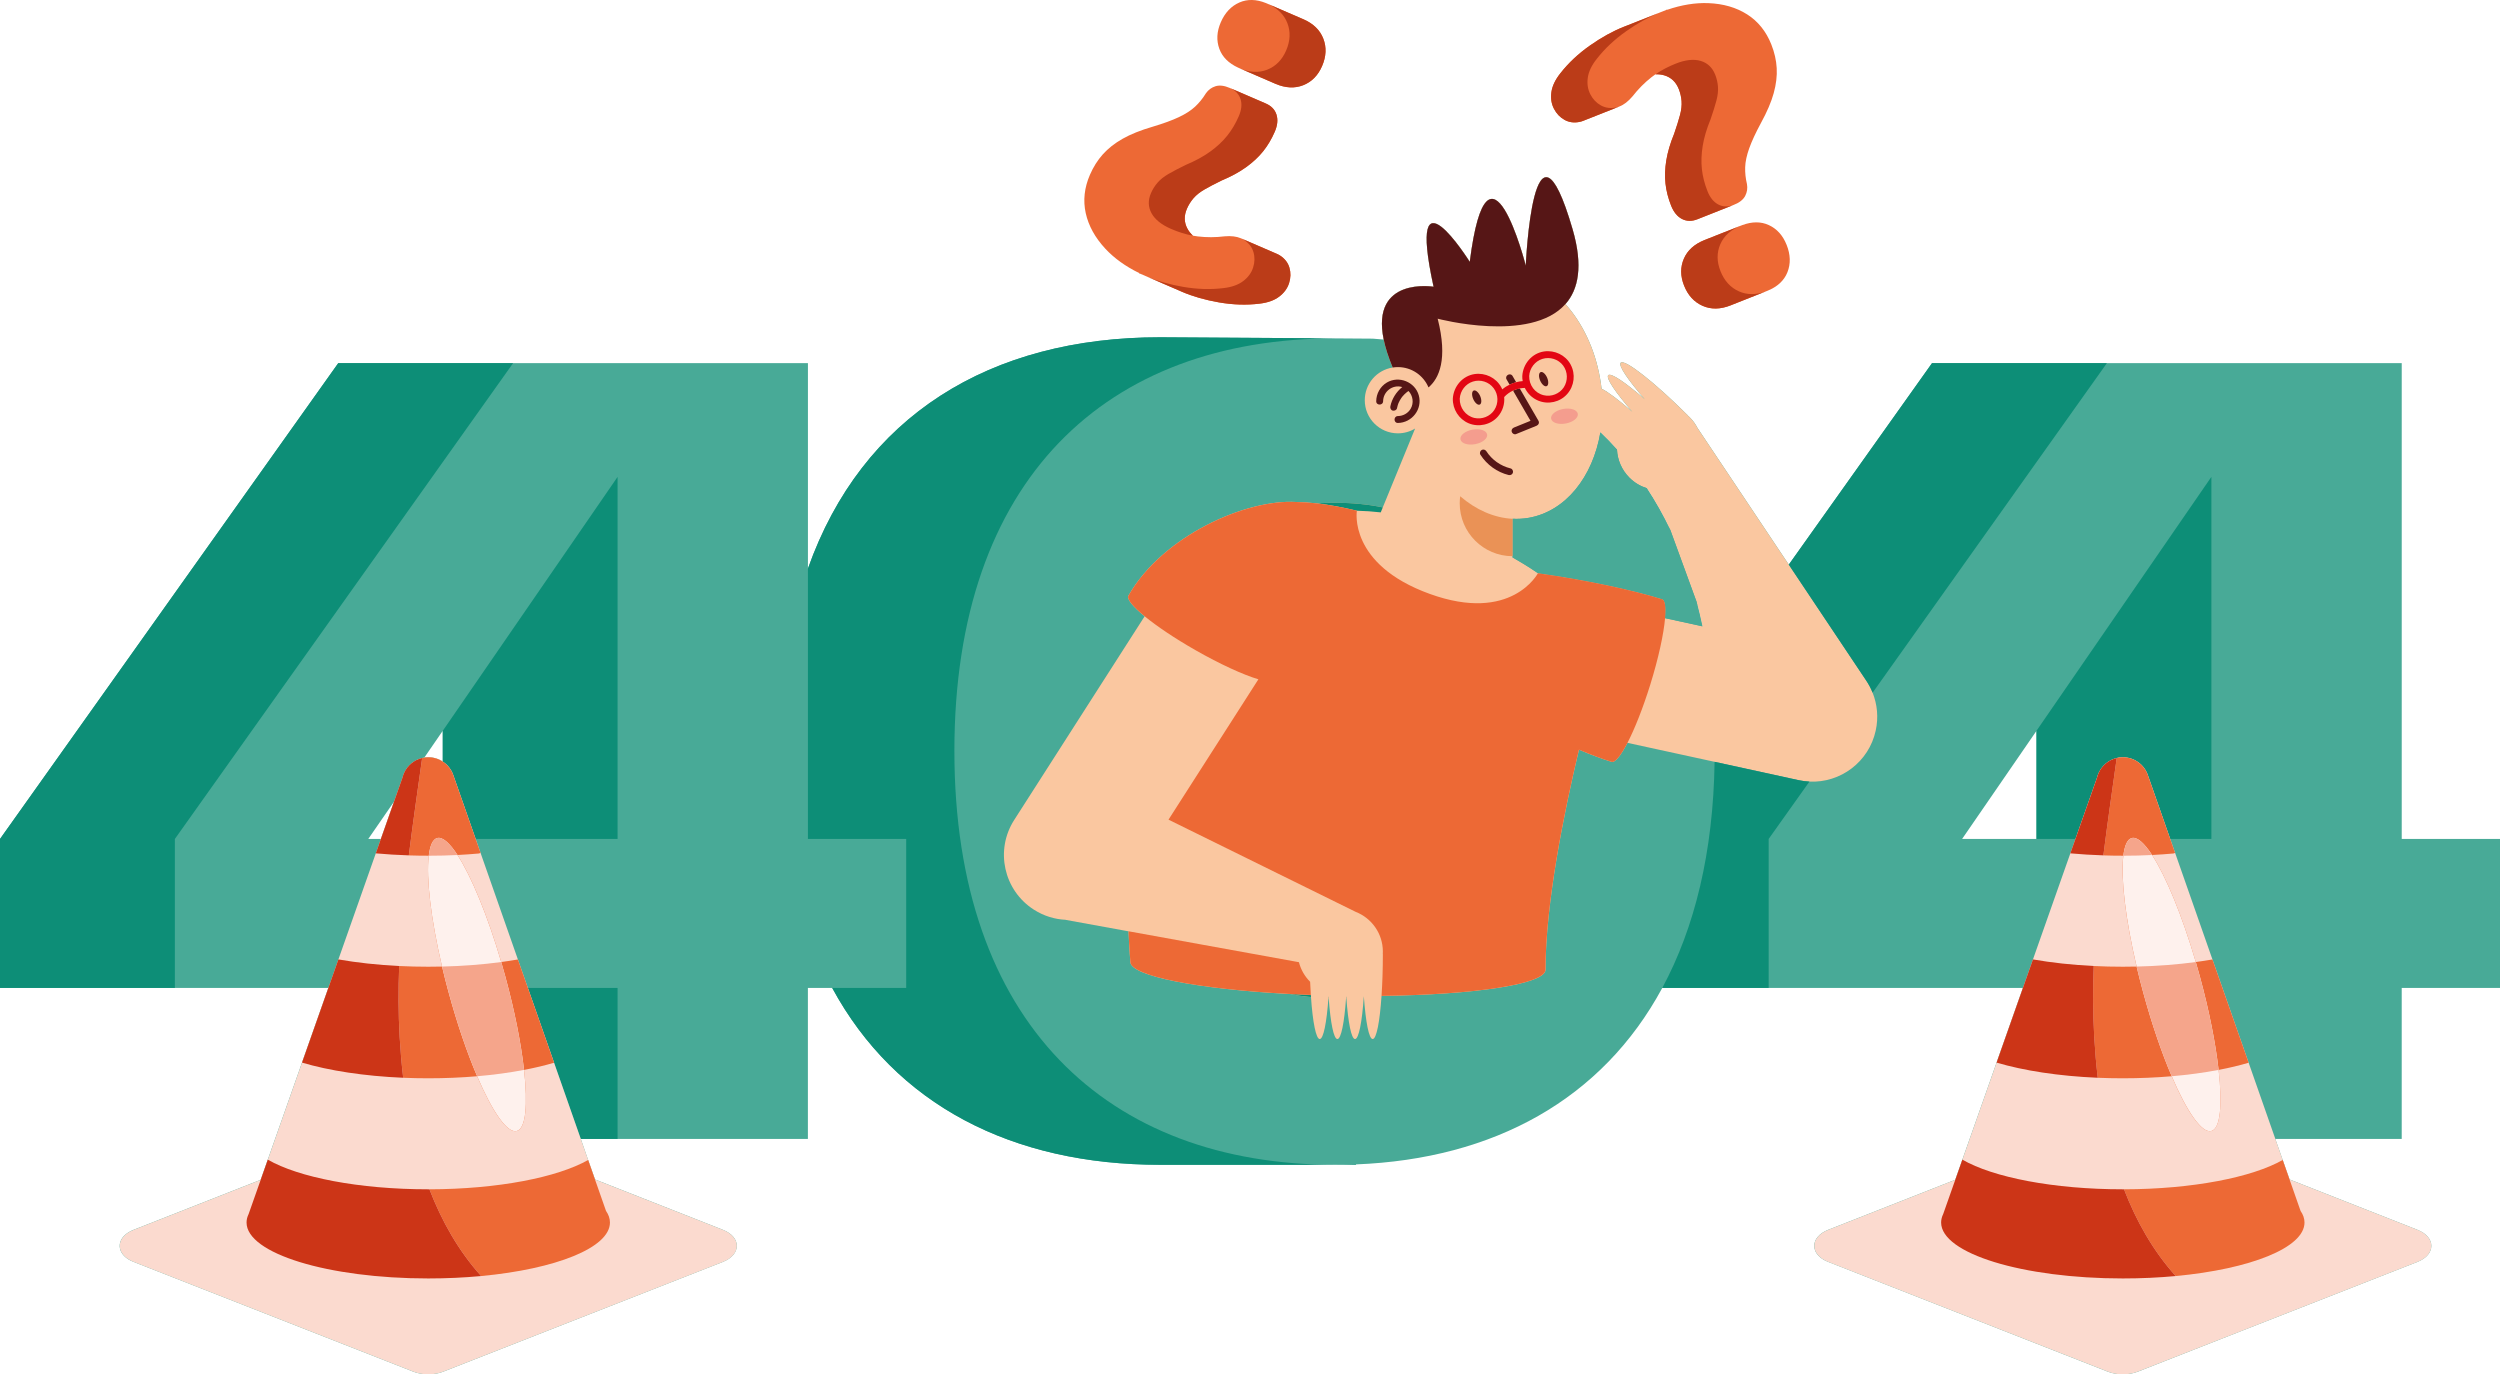 <?xml version="1.0" encoding="UTF-8"?>
<svg id="Layer_2" data-name="Layer 2" xmlns="http://www.w3.org/2000/svg" viewBox="0 0 1808.57 994.24">
  <defs>
    <style>
      .cls-1 {
        fill: #bb3c18;
      }

      .cls-2 {
        fill: none;
      }

      .cls-3 {
        fill: #f5a58b;
      }

      .cls-4 {
        fill: #ed6935;
      }

      .cls-5 {
        fill: #fac7a0;
      }

      .cls-6 {
        fill: #e30613;
      }

      .cls-7 {
        fill: #f49d8e;
      }

      .cls-8 {
        fill: #cc3517;
      }

      .cls-9 {
        fill: #0d8e77;
      }

      .cls-10 {
        fill: #561616;
      }

      .cls-11 {
        fill: #ea9256;
      }

      .cls-12 {
        fill: #fef1ed;
      }

      .cls-13 {
        fill: #fbdacf;
      }

      .cls-14 {
        fill: #48aa97;
      }
    </style>
  </defs>
  <g id="Capa_1" data-name="Capa 1">
    <g>
      <g>
        <g>
          <path class="cls-2" d="M320.29,551v.05c-.3-.25-.55-.45-.85-.6.3.2.55.35.85.55Z"/>
          <path class="cls-14" d="M1737.48,714.69h71.09v-107.76h-71.09v-344.24h-339.8l-103.62,145.78-66-98.78c-1.45-2.79-3.29-5.44-5.64-7.78l-1.3-1.2.05-.05c-24.05-24-45.8-41.11-48.69-38.27-1.95,1.95,5.24,12.47,17.41,26.49-13.97-12.22-24.5-19.36-26.44-17.46-1.94,1.95,5.24,12.47,17.41,26.49-9.63-8.43-17.56-14.42-22.25-16.71-.25-2.39-.6-4.84-1.05-7.28-3.69-21.5-12.82-40.21-25.05-53.93,9.33-10.58,12.87-27.49,5.19-54.03-28.54-98.23-33.93,26.19-33.93,26.19,0,0-27.24-106.72-40.51-2.74,0,0-46.2-73.64-26.19,18.01,0,0-45.5-7.48-36.07,38.22-2.65-.25-5.29-.45-7.93-.65l-27.24-.2h-1.75l-124.77-.8c-123.23,0-215.68,56.92-254.84,167.33v-148.62H244.71L0,606.93v107.76h237.53l-19.06,54.03-11.18,31.73-18.71,53.03-91.9,36.17c-5.04,2-8.23,5.04-9.48,8.28-.6,1.65-.8,3.39-.45,5.04.1.55.25,1.1.45,1.65,1.05,2.74,3.44,5.29,7.13,7.23.75.4,1.55.75,2.35,1.05l202.26,79.38c1.65.65,3.44,1.15,5.29,1.45,5.49,1,11.42.5,16.46-1.45l75.98-29.83,126.22-49.54c13.47-5.29,13.52-17.96.05-23.25l-92.5-36.42-4.99-14.07-5.29-15.22h164.29v-109.26h17.56c45.85,84.51,130.16,127.97,237.28,127.97h141.64v-.3c99.88-3.94,178.16-47.15,221.61-127.67h260.88l-19.06,54.03-11.17,31.73-18.71,53.03-91.9,36.17c-3.39,1.35-5.89,3.09-7.58,5.14-.85,1-1.5,2.05-1.9,3.14-.85,2.2-.85,4.49,0,6.69,1.05,2.74,3.44,5.29,7.14,7.23.75.4,1.5.75,2.35,1.05l202.2,79.38c3.34,1.3,7.14,1.95,10.93,1.95s7.53-.65,10.88-1.95l75.93-29.83,126.27-49.54c13.47-5.29,13.47-17.96,0-23.25l-92.5-36.42-4.94-14.07-5.34-15.22h91.45v-109.26ZM275.54,606.93h-9.13l18.66-27.04-9.53,27.04ZM320.29,551c-.3-.2-.55-.35-.85-.55-.25-.15-.55-.35-.85-.5-2.64-1.35-5.64-2.15-8.78-2.15-.85,0-1.65.1-2.49.2-.1,0-.2,0-.35.05l13.32-19.36v22.3ZM1157.75,312.77c.15-.75.25-1.55.4-2.29,3.34,4.04,7.23,8.48,11.57,13.22,0,.45,0,.95.05,1.45-3.84-4.29-7.88-8.43-12.02-12.37ZM1159.3,296.66c.05-1.8.05-3.59,0-5.34,3.05,4.29,7.33,9.63,12.52,15.62-4.59-4.04-8.83-7.53-12.52-10.28ZM1191.33,353.18c2.1.65,4.29,1.05,6.44,1.25l10.57,28.94c-5.09-10.68-10.77-20.75-17.01-30.18ZM1231.59,453.11c-1.25-6.04-2.69-11.92-4.24-17.71l6.69,18.21-2.45-.5ZM1473.26,606.93h-53.83l53.83-78.23v78.23Z"/>
        </g>
        <g>
          <path class="cls-4" d="M1227.95,158.63l25.51-10.11v-.02c.28-.09.56-.2.84-.31,4.08-1.61,6.82-3.77,8.22-6.47,1.4-2.7,1.82-5.55,1.28-8.56-.99-4.11-1.42-8.18-1.29-12.2.12-4.02,1.11-8.59,2.94-13.72,1.84-5.12,4.67-11.24,8.51-18.34,4.36-7.95,7.42-15.12,9.19-21.51,1.76-6.38,2.49-12.42,2.17-18.09-.31-5.67-1.61-11.38-3.89-17.13-3.75-9.46-9.57-16.7-17.46-21.74-7.9-5.03-17.29-7.75-28.18-8.16-9.41-.35-19.32,1.26-29.74,4.83l.03-.13-3.47,1.37c-.51.19-1.02.39-1.54.59-.47.18-.93.38-1.4.57l-23.3,9.23h0c-.55.21-1.1.42-1.65.64-7.98,3.16-16.17,7.69-24.56,13.59-8.4,5.91-15.51,12.59-21.35,20.05-3.73,4.7-5.89,9.25-6.49,13.68-.61,4.43,0,8.42,1.85,11.98,1.84,3.57,4.41,6.25,7.7,8.06,3.29,1.81,6.97,2.28,11.03,1.42.86-.18,1.71-.45,2.56-.79h0s25.98-10.29,25.98-10.29c3.29-1.24,6.49-3.71,9.6-7.4,4.13-5.28,8.69-9.88,13.69-13.8.94-.73,1.9-1.44,2.9-2.13,2.26-.08,4.37.17,6.31.74,4.98,1.46,8.5,4.79,10.56,9.98,1.1,2.78,1.77,5.69,2,8.71.23,3.02-.15,6.39-1.15,10.11-.99,3.72-2.39,8.19-4.19,13.41-2.84,6.92-4.74,13.36-5.7,19.32-.97,5.97-1.16,11.57-.58,16.82.57,5.24,1.93,10.56,4.06,15.94,1.84,4.64,4.45,7.85,7.83,9.61,3.38,1.77,7.12,1.85,11.2.23Z"/>
          <path class="cls-4" d="M1292.5,177.17c-2.72-6.86-7.03-11.65-12.93-14.36-5.65-2.59-12.01-2.59-19.05,0h0s-27.56,10.9-27.56,10.9h0c-7.27,2.95-12.21,7.43-14.8,13.43-2.63,6.09-2.59,12.57.13,19.43,2.79,7.05,7.25,11.94,13.38,14.66,6.12,2.73,12.89,2.62,20.32-.32l.93-.38,24.47-9.69c.31-.12.63-.23.95-.36,7.42-2.94,12.34-7.46,14.75-13.57,2.41-6.1,2.22-12.68-.58-19.73Z"/>
          <path class="cls-4" d="M926.02,184.86c-.74-.48-1.53-.89-2.37-1.25h0s-25.64-11.09-25.64-11.09c-.1-.05-.21-.09-.31-.14l-.06-.03h0c-3.14-1.32-7.02-1.79-11.66-1.39-6.66.82-13.14.84-19.43.08-1.18-.14-2.36-.32-3.55-.54-1.66-1.54-2.97-3.21-3.94-4.99-2.48-4.55-2.62-9.4-.4-14.52,1.19-2.75,2.77-5.28,4.74-7.57,1.97-2.3,4.63-4.41,7.96-6.34,3.34-1.93,7.48-4.1,12.44-6.52,6.9-2.88,12.8-6.1,17.7-9.63,4.9-3.54,9-7.36,12.3-11.48,3.3-4.11,6.1-8.83,8.4-14.14,1.98-4.58,2.4-8.69,1.26-12.34-1.14-3.65-3.72-6.34-7.75-8.09l-25.19-10.89-.02.02c-.26-.13-.53-.25-.81-.37-4.03-1.74-7.49-2.16-10.39-1.24-2.89.92-5.22,2.64-6.95,5.15-2.21,3.61-4.78,6.79-7.71,9.54-2.93,2.76-6.86,5.3-11.78,7.63-4.92,2.33-11.24,4.64-18.99,6.95-8.71,2.54-15.94,5.44-21.71,8.71-5.76,3.27-10.54,7.02-14.32,11.25-3.79,4.23-6.91,9.18-9.37,14.86-4.04,9.34-5.04,18.58-3.02,27.72,2.03,9.14,6.75,17.7,14.16,25.7,6.41,6.9,14.56,12.77,24.44,17.61l-.12.07,3.44,1.49c.49.22.99.44,1.49.66.45.2.91.39,1.37.58l23.02,9.96h0c.53.24,1.07.48,1.61.72,7.88,3.41,16.87,5.99,26.98,7.76,10.11,1.76,19.87,2.07,29.28.92,5.96-.68,10.71-2.38,14.27-5.08,3.56-2.7,5.95-5.96,7.17-9.78,1.22-3.82,1.3-7.54.25-11.15-1.05-3.61-3.31-6.54-6.79-8.81Z"/>
          <path class="cls-4" d="M942.74,13.85l-.93-.39-24.2-10.47c-.29-.13-.58-.27-.88-.39-.3-.13-.59-.25-.89-.37l-.04-.02h0c-6.96-2.8-13.33-2.95-19.1-.45-6.02,2.61-10.54,7.4-13.55,14.36-2.93,6.77-3.27,13.21-1.01,19.3,2.17,5.83,6.66,10.32,13.47,13.47h0s.84.37.84.37c.03.01.05.02.08.03.03.01.05.02.08.03l26.21,11.34h0c7.22,3.06,13.88,3.38,19.96.97,6.17-2.44,10.72-7.06,13.65-13.83,3.01-6.96,3.32-13.57.91-19.82-2.4-6.26-7.26-10.97-14.59-14.14Z"/>
        </g>
        <g>
          <path class="cls-5" d="M1354.72,501.11c-1.3-3.24-2.95-6.29-4.89-9.13l-55.78-83.52-66-98.78c-1.45-2.79-3.29-5.44-5.64-7.78l-1.3-1.2.05-.05c-24.05-24-45.8-41.11-48.69-38.27-1.95,1.95,5.24,12.47,17.41,26.49-13.97-12.22-24.5-19.36-26.44-17.46-1.94,1.95,5.24,12.47,17.41,26.49-9.63-8.43-17.56-14.42-22.25-16.71-.25-2.39-.6-4.84-1.05-7.28-3.69-21.5-12.82-40.21-25.05-53.93,9.33-10.58,12.87-27.49,5.19-54.03-28.54-98.23-33.93,26.19-33.93,26.19,0,0-27.24-106.72-40.51-2.74,0,0-46.2-73.64-26.19,18.01,0,0-45.5-7.48-36.07,38.22,1.2,5.84,3.29,12.52,6.48,20.26-11.42,1.8-20.16,11.67-20.16,23.65,0,13.22,10.73,23.95,23.95,23.95,4.59,0,8.83-1.25,12.47-3.49l-23.4,57.07c-10.63-2.2-22.1-3.34-34.52-3.34-4.49,0-8.83.15-13.07.45-5.24-.6-10.18-.95-14.77-1-36.37-2.34-96.94,24.45-121.63,67.75-1.4,2.39,3.19,7.93,11.72,14.92l-94.39,147.38c-13.97,21.85-7.58,50.89,14.27,64.86,7.18,4.59,15.12,6.98,23.05,7.33l-.05.05,45.45,8.28c.6,13.87,1.34,22.1,1.34,22.1-.2,10.23,48.99,19.71,115.25,23.25,4.94,1,10.08,1.75,15.42,2.25,1.25,18.16,3.64,30.33,6.33,30.33s4.99-11.82,6.29-29.54h.2c1.3,17.71,3.59,29.54,6.29,29.54s4.99-11.87,6.28-29.68h.2c1.3,17.81,3.59,29.68,6.28,29.68s5.09-12.32,6.34-30.68h.05c1.3,18.31,3.64,30.68,6.38,30.68s5.14-12.57,6.39-31.23c67.65-.8,118.44-8.53,118.64-18.86,0-47.89,13.32-113.6,24.2-159.25,8.63,3.69,16.61,6.64,23.55,8.78,2.54.8,6.73-4.44,11.52-13.72l63.01,13.72,60.77,13.27c2.65.6,5.24.9,7.83,1.05,22.5,1.05,43.06-14.22,47.99-36.92,2.1-9.53,1.1-19.01-2.24-27.39ZM1204.55,447.18c.7-7.98.05-13.02-2.15-13.72-21.35-6.64-55.28-13.92-89.8-18.76-.05,0-1.75-1.25-4.89-3.29-3.14-2-7.73-4.89-13.47-8.13v-27.99c3.84.2,7.68,0,11.57-.65,26.89-4.69,46.5-29.68,51.94-61.86,4.14,3.94,8.18,8.08,12.02,12.37.35,7.43,3.34,14.72,8.98,20.41,3.64,3.64,7.98,6.19,12.57,7.63h.05c6.19,9.43,11.82,19.46,16.91,30.08l.05.1,19.01,52.04.05.15c1.55,5.74,2.94,11.57,4.19,17.56l-27.04-5.94Z"/>
          <path class="cls-2" d="M1169.74,323.68c-4.33-4.7-8.24-9.16-11.6-13.2-.11.76-.24,1.52-.36,2.27,4.14,3.96,8.14,8.08,11.99,12.38-.02-.48-.03-.97-.03-1.45Z"/>
          <path class="cls-2" d="M1197.78,354.45c-2.17-.2-4.33-.62-6.43-1.28,6.22,9.46,11.89,19.52,17,30.18l-10.56-28.9Z"/>
          <path class="cls-2" d="M1234.03,453.62l-6.66-18.22c1.54,5.77,2.95,11.66,4.22,17.68l2.43.53Z"/>
          <path class="cls-2" d="M1159.3,296.63c3.68,2.78,7.92,6.26,12.54,10.29-5.21-5.98-9.5-11.32-12.55-15.63.05,1.79.05,3.57.01,5.34Z"/>
          <path class="cls-9" d="M973.8,721.99c.06,0,.13,0,.19,0-.03-.44-.06-.89-.09-1.35-.03.45-.06.91-.1,1.35Z"/>
          <path class="cls-9" d="M980.92,842.64v-.29c-4.98.2-10.02.29-15.11.29h15.11Z"/>
          <path class="cls-9" d="M986.65,720.97s.03,0,.05,0c0-.11-.02-.22-.02-.34,0,.11-.02.23-.02.34Z"/>
          <path class="cls-9" d="M998.87,370.67l1.48-3.6c-10.61-2.22-22.11-3.35-34.53-3.35-4.48,0-8.83.15-13.07.45,8.84,1.01,18.54,2.79,28.86,5.3,5.83.13,11.6.55,17.26,1.2Z"/>
          <path class="cls-9" d="M690.43,543.31c0-196.81,110-298.53,275.38-298.53l-126.5-.8c-123.22,0-215.7,56.92-254.84,167.34v195.6h71.09v107.76h-53.52c45.83,84.55,130.14,127.96,237.27,127.96h126.5c-164.63,0-275.38-102.52-275.38-299.33Z"/>
          <path class="cls-9" d="M933,719.07c4.94,1,10.07,1.76,15.4,2.27-.04-.52-.07-1.05-.11-1.58-5.19-.19-10.29-.43-15.29-.69Z"/>
          <path class="cls-9" d="M961.02,722.1c.07,0,.14,0,.21,0-.04-.49-.07-.98-.1-1.48-.03.49-.07.98-.1,1.47Z"/>
          <polygon class="cls-9" points="244.7 262.69 0 606.92 0 714.68 126.5 714.68 126.5 606.92 371.2 262.69 244.7 262.69"/>
          <path class="cls-9" d="M446.77,345v261.92h-102.67l-6.78-19.41-9.33-26.59c-.95-2.84-2.54-5.39-4.64-7.48-.95-.95-1.95-1.75-3.05-2.39v-22.35l126.47-183.7Z"/>
          <polygon class="cls-9" points="446.77 714.69 446.77 823.95 420.13 823.95 400.82 768.82 392.79 745.82 381.86 714.69 446.77 714.69"/>
          <path class="cls-9" d="M1240.39,551.12c-.98,65.28-14.3,119.9-37.84,163.56h76.94v-107.76l29.51-41.51c-2.6-.12-5.23-.46-7.86-1.03l-60.75-13.26Z"/>
          <path class="cls-9" d="M1354.71,501.1l169.48-238.41h-126.5l-103.64,145.79,55.79,83.51c1.95,2.84,3.58,5.9,4.86,9.11Z"/>
          <path class="cls-9" d="M1599.78,345v261.92h-29.78l-6.78-19.41-9.33-26.59c-.95-2.84-2.55-5.39-4.64-7.48-1.4-1.4-2.99-2.54-4.74-3.49-2.65-1.35-5.64-2.15-8.78-2.15-.85,0-1.7.1-2.49.2-.4.05-.75.15-1.15.2-.25.05-.55.1-.8.15-.05,0-.15.05-.2.1-1.35.3-2.65.75-3.84,1.35-.15.1-.25.15-.4.25-2.39,1.25-4.49,2.99-6.19,5.14-.1.15-.25.35-.4.55-.65.85-1.25,1.75-1.7,2.74-.05,0-.05.05-.05.05-.05.1-.05.15-.1.2,0,.05-.05.1-.05.15t-.05.1c-.05.1-.1.2-.15.3,0,0,0,.05-.05.05,0,.1-.05.15-.1.25t-.05.1c0,.1-.05.15-.05.2-.05.05-.05.1-.05.15-.05.1-.05.15-.1.2,0,.1-.05.15-.1.25,0,.05,0,.1-.05.15,0,.1-.05.2-.1.25,0,.05,0,.1-.05.15,0,.1,0,.15-.05.25,0,.05,0,.1-.05.1,0,.1-.05.2-.05.25s-.05.1-.05.15-.05.15-.05.25c0,0-.05.05-.05.1-.05.1-.05.25-.1.35l-15.62,44.45h-28.19v-78.23l126.52-183.7Z"/>
          <path class="cls-14" d="M1204.57,447.19l27.03,5.9c-1.28-6.02-2.68-11.92-4.22-17.68l-19.03-52.06c-5.1-10.66-10.78-20.72-17-30.18-4.6-1.44-8.93-3.98-12.58-7.63-5.66-5.67-8.67-12.99-9-20.41-3.86-4.29-7.86-8.42-11.99-12.38-5.47,32.19-25.06,57.21-51.98,61.86-3.87.67-7.73.89-11.56.69v27.96c11.55,6.52,18.28,11.38,18.34,11.42,34.55,4.82,68.46,12.14,89.82,18.78,2.2.68,2.86,5.74,2.17,13.71Z"/>
          <path class="cls-4" d="M1204.57,447.19c.69-7.97.03-13.03-2.17-13.71-21.36-6.64-55.27-13.96-89.82-18.78h0s-19.04,36.38-78.27,14.94c-59.23-21.43-52.72-60.17-52.72-60.17h0c-10.32-2.51-20.02-4.29-28.86-5.3-5.23-.6-10.16-.93-14.74-.99-36.4-2.33-96.94,24.43-121.65,67.74-1.38,2.41,3.2,7.92,11.73,14.91,8.77,7.19,21.73,15.94,36.71,24.49,17.9,10.22,34.58,17.81,45.57,21.12l-65.02,101.53,135.48,66.73c11.47,4.5,19.59,15.66,19.59,28.73,0,.59-.02,1.19-.05,1.77h.05c0,10.99-.35,21.31-.95,30.24,67.62-.82,118.41-8.51,118.61-18.88,0-47.86,13.33-113.58,24.2-159.22,8.66,3.66,16.63,6.65,23.54,8.8,2.57.8,6.77-4.48,11.57-13.76,5.24-10.14,11.18-25.06,16.46-42.03,5.96-19.17,9.74-36.67,10.73-48.14Z"/>
          <path class="cls-4" d="M947.79,710.26c-3.86-3.85-6.71-8.73-8.11-14.18l-123.27-22.37c.6,13.88,1.35,22.1,1.35,22.1-.2,10.23,48.99,19.75,115.24,23.26,5,.27,10.11.5,15.29.69-.2-3.02-.37-6.2-.5-9.5Z"/>
          <path class="cls-11" d="M1056.34,359c-.22,1.67-.34,3.38-.34,5.12,0,21.12,17.12,38.24,38.24,38.24v-27.05c-13.52-.69-26.62-6.57-37.9-16.31Z"/>
          <path class="cls-10" d="M1106.31,302.86c.3.52.61,1.05.91,1.57l-11.88,4.82c-1.26.51-2.12,1.66-1.74,3.07.31,1.19,1.82,2.25,3.07,1.74,4.94-2,9.87-4,14.8-6,1.47-.6,2.38-2.14,1.49-3.67-4.51-7.79-9.01-15.58-13.52-23.38-1.68.32-3.31.85-4.86,1.57,3.91,6.76,7.82,13.52,11.72,20.28Z"/>
          <path class="cls-10" d="M1096.57,276.05c-.78-1.35-1.56-2.7-2.34-4.05-1.61-2.78-5.92-.27-4.31,2.52l2.16,3.73c1.52-.74,3.12-1.33,4.75-1.76l-.25-.44Z"/>
          <path class="cls-10" d="M1118.92,279.35c1.38-.6,1.51-3.36.29-6.16-1.22-2.8-3.33-4.58-4.71-3.98-1.38.6-1.52,3.36-.29,6.16,1.22,2.8,3.33,4.58,4.71,3.98Z"/>
          <path class="cls-10" d="M1066.08,282.54c-1.38.6-1.52,3.36-.29,6.16,1.22,2.8,3.33,4.58,4.71,3.98,1.38-.6,1.51-3.36.29-6.16-1.22-2.8-3.33-4.58-4.71-3.98Z"/>
          <path class="cls-10" d="M1092.74,338.85c-7.16-1.76-13.49-6.23-17.46-12.41-.73-1.13-2.22-1.6-3.42-.89-1.13.66-1.62,2.28-.89,3.41,4.67,7.27,12.04,12.63,20.45,14.7,1.31.32,2.71-.42,3.07-1.74.35-1.28-.43-2.75-1.75-3.07Z"/>
          <path class="cls-7" d="M1130.8,295.86c-5.33.99-9.21,4.14-8.68,7.05.54,2.9,5.3,4.45,10.63,3.46,5.33-.99,9.21-4.14,8.67-7.05-.54-2.9-5.3-4.45-10.63-3.46Z"/>
          <path class="cls-7" d="M1075.83,314.28c-.54-2.9-5.29-4.45-10.62-3.46-5.33.99-9.21,4.14-8.67,7.04.54,2.9,5.3,4.45,10.63,3.46,5.33-.99,9.21-4.14,8.67-7.04Z"/>
          <path class="cls-6" d="M1136.25,263.73c-3.74-6.88-11.53-10.58-19.21-9.48-8.83,1.3-15.27,8.98-15.77,17.76-.05,1.25.05,2.49.3,3.69-1.6.1-3.19.4-4.74.8-1.65.4-3.24,1-4.74,1.75-1.9.9-3.69,2.05-5.29,3.44-.25-.55-.5-1.1-.8-1.6-3.74-6.88-11.53-10.58-19.21-9.48-8.83,1.3-15.27,8.98-15.77,17.76-.2,7.68,4.34,14.87,11.47,17.86,7.18,2.99,15.87,1.1,21.05-4.79,3.49-3.94,5.09-9.13,4.64-14.22,1.85-2,3.99-3.54,6.39-4.64,1.55-.7,3.14-1.25,4.84-1.55,1.2-.25,2.45-.4,3.69-.4,1.95,4.04,5.29,7.38,9.63,9.18,7.18,3.04,15.82,1.15,21-4.74,5.19-5.84,6.24-14.47,2.49-21.35ZM1081.02,296.61c-3.05,4.69-8.98,6.98-14.42,5.74-6.44-1.55-10.73-7.43-10.58-13.97.35-5.64,4.14-10.68,9.58-12.37,5.44-1.7,11.53.2,14.97,4.84,3.49,4.59,3.59,10.98.45,15.77ZM1131.26,280.24c-3.09,4.69-9.03,6.98-14.42,5.69-6.48-1.5-10.73-7.38-10.58-13.92.3-5.64,4.14-10.68,9.53-12.37,5.49-1.7,11.57.2,15.02,4.79,3.44,4.64,3.59,10.98.45,15.82Z"/>
          <path class="cls-10" d="M1033.41,280.27c7.58-6.43,14.16-20.2,6.64-49.72,0,0,67.23,17.92,92.44-10.59,9.33-10.55,12.91-27.46,5.2-53.99-28.55-98.23-33.92,26.17-33.92,26.17,0,0-27.26-106.73-40.51-2.72,0,0-46.19-73.67-26.17,18.02,0,0-45.51-7.51-36.08,38.2,1.2,5.83,3.3,12.53,6.5,20.23,1.24-.2,2.51-.3,3.8-.3,9.96,0,18.49,6.07,22.11,14.71Z"/>
          <path class="cls-10" d="M1003.27,276.75c-4.75,2.84-7.61,8-7.68,13.51-.04,3.22,4.95,3.22,4.99,0,.1-6.99,6.81-12.23,13.62-10.32l.23.07c-4.35,3.5-7.49,8.47-8.61,13.97-.26,1.27.37,2.76,1.74,3.07,1.24.28,2.79-.38,3.07-1.74.14-.7.31-1.39.52-2.08l.34-1.02.15-.4.16-.39c.55-1.21,1.18-2.37,1.93-3.46l.56-.78.05-.06.02-.03.34-.41c.46-.55.95-1.07,1.46-1.57.51-.5,1.06-.96,1.61-1.42h0s.43-.32.43-.32l.77-.51c3.16,3.36,4.04,8.65,1.5,12.92-1.94,3.25-5.44,5.16-9.2,5.21-3.21.04-3.22,5.04,0,4.99,10.21-.14,17.91-9.99,15.13-19.95-2.72-9.77-14.44-14.48-23.16-9.27Z"/>
          <path class="cls-1" d="M1131.85,86.74c3.29,1.81,6.97,2.28,11.03,1.42.86-.18,1.71-.45,2.56-.79h0s25.98-10.29,25.98-10.29c-.72.27-1.45.49-2.19.64-4.06.86-7.73.39-11.03-1.42-3.29-1.81-5.86-4.49-7.7-8.06-1.84-3.56-2.46-7.56-1.85-11.98.61-4.43,2.77-8.99,6.5-13.68,5.84-7.47,12.96-14.15,21.36-20.05,7.9-5.56,15.62-9.89,23.16-13.02l-23.3,9.23h0c-.55.21-1.1.42-1.65.64-7.98,3.16-16.17,7.69-24.56,13.59-8.4,5.91-15.51,12.59-21.35,20.05-3.73,4.7-5.89,9.25-6.49,13.68-.61,4.43,0,8.42,1.85,11.98,1.84,3.57,4.41,6.25,7.7,8.06Z"/>
          <path class="cls-1" d="M1203.92,54.49c4.98,1.46,8.5,4.79,10.56,9.98,1.1,2.78,1.77,5.69,2,8.71.23,3.02-.15,6.39-1.15,10.11-.99,3.72-2.39,8.19-4.19,13.41-2.84,6.92-4.74,13.36-5.71,19.32-.97,5.97-1.16,11.57-.58,16.82.57,5.25,1.93,10.56,4.06,15.94,1.84,4.64,4.45,7.85,7.83,9.61,3.38,1.77,7.12,1.85,11.2.23l25.51-10.11v-.02c-3.76,1.29-7.21,1.12-10.36-.54-3.39-1.77-6-4.97-7.83-9.61-2.13-5.38-3.49-10.69-4.06-15.94-.58-5.24-.38-10.85.58-16.82.96-5.96,2.86-12.4,5.71-19.32,1.8-5.22,3.19-9.69,4.19-13.41.99-3.72,1.38-7.09,1.15-10.11-.23-3.02-.9-5.92-2-8.71-2.06-5.19-5.58-8.52-10.56-9.98-4.98-1.46-11-.8-18.04,2-5.43,2.15-10.3,4.72-14.62,7.71,2.26-.08,4.37.17,6.31.74Z"/>
          <path class="cls-1" d="M1206.07,6.96l-3.47,1.37c1.15-.44,2.3-.85,3.43-1.24l.03-.13Z"/>
          <path class="cls-1" d="M1232.96,173.71c-7.27,2.94-12.21,7.42-14.8,13.43-2.63,6.09-2.59,12.57.13,19.43,2.79,7.05,7.25,11.94,13.38,14.66,6.12,2.73,12.89,2.62,20.32-.32l.93-.39,24.47-9.69c-7.05,2.58-13.51,2.57-19.37-.04-6.13-2.73-10.58-7.61-13.38-14.66-2.72-6.86-2.76-13.34-.13-19.43,2.63-6.08,7.66-10.6,15.08-13.54l-26.63,10.55h0Z"/>
          <path class="cls-1" d="M1260.51,162.79l-.92.36c.31-.12.62-.24.93-.35h0Z"/>
          <polygon class="cls-1" points="1259.58 163.16 1259.59 163.16 1259.58 163.16 1259.58 163.16"/>
          <path class="cls-1" d="M824.04,197.52l-.12.07,3.44,1.49c-1.13-.51-2.24-1.03-3.33-1.56Z"/>
          <path class="cls-1" d="M847.2,165.61c5.36,2.32,10.62,3.95,15.79,4.89-1.66-1.55-2.97-3.21-3.94-4.99-2.48-4.55-2.62-9.4-.4-14.52,1.19-2.75,2.77-5.28,4.74-7.57,1.97-2.3,4.63-4.41,7.96-6.34,3.34-1.93,7.48-4.1,12.44-6.52,6.9-2.88,12.8-6.1,17.7-9.63,4.9-3.54,9-7.36,12.3-11.48,3.3-4.11,6.1-8.83,8.4-14.14,1.98-4.58,2.4-8.69,1.26-12.34-1.14-3.65-3.72-6.34-7.75-8.09l-25.19-10.89-.02.02c3.57,1.75,5.89,4.31,6.95,7.71,1.15,3.64.72,7.76-1.26,12.34-2.3,5.31-5.09,10.03-8.4,14.14-3.3,4.12-7.4,7.94-12.3,11.48-4.9,3.53-10.79,6.74-17.7,9.63-4.96,2.42-9.11,4.59-12.44,6.52-3.33,1.93-5.99,4.04-7.96,6.34-1.97,2.3-3.55,4.82-4.74,7.57-2.22,5.13-2.08,9.97.4,14.52,2.49,4.55,7.21,8.34,14.17,11.35Z"/>
          <path class="cls-1" d="M853.25,210.28c.53.24,1.07.48,1.61.72,7.88,3.41,16.87,5.99,26.98,7.76,10.11,1.76,19.87,2.07,29.28.92,5.96-.68,10.71-2.38,14.27-5.08,3.56-2.7,5.95-5.96,7.17-9.78,1.22-3.82,1.3-7.54.25-11.15-1.05-3.61-3.31-6.54-6.79-8.81-.74-.48-1.53-.89-2.37-1.25h0s-25.64-11.09-25.64-11.09c.7.32,1.37.68,1.99,1.09,3.48,2.26,5.74,5.2,6.79,8.81,1.05,3.6.97,7.32-.26,11.14-1.21,3.82-3.61,7.08-7.16,9.78-3.56,2.7-8.31,4.4-14.27,5.08-9.41,1.15-19.16.84-29.28-.92-9.53-1.66-18.06-4.05-25.61-7.18l23.02,9.96h0Z"/>
          <path class="cls-1" d="M897.7,172.38l-.06-.03h0s.04.02.06.03Z"/>
          <path class="cls-1" d="M895.61,48.9h0s.84.37.84.37c-.28-.12-.56-.25-.83-.37Z"/>
          <path class="cls-1" d="M915.8,2.22h0s.03.01.04.02l-.04-.02Z"/>
          <path class="cls-1" d="M922.81,60.68c7.22,3.06,13.88,3.38,19.96.97,6.17-2.44,10.72-7.06,13.65-13.83,3.01-6.96,3.32-13.57.91-19.82-2.4-6.26-7.26-10.97-14.59-14.14l-.93-.39-24.2-10.47c6.84,3.16,11.42,7.74,13.72,13.74,2.4,6.26,2.1,12.86-.91,19.83-2.93,6.77-7.48,11.39-13.65,13.83-6.14,2.43-12.86,2.08-20.16-1.06l26.21,11.34h0Z"/>
        </g>
      </g>
      <g>
        <path class="cls-13" d="M1748.82,889.66l-92.5-36.4-4.94-14.1s0,0,0,0l-24.65-70.35-72.85-207.88c-2.53-7.61-9.72-13.1-18.18-13.1-7.52,0-14.03,4.34-17.16,10.65-.01.03-.03.05-.04.08-.03.06-.05.11-.08.17-.02.05-.04.09-.07.14-.02.04-.04.09-.06.13-.04.09-.08.19-.13.28-.01.03-.02.05-.03.08-.03.07-.06.15-.09.22-.02.04-.03.08-.05.12-.03.07-.06.14-.08.21-.02.05-.04.1-.06.15-.02.06-.05.12-.07.18-.03.08-.06.16-.09.24-.02.05-.04.11-.06.16-.03.09-.06.18-.09.27-.02.05-.03.1-.05.14-.02.07-.05.15-.07.22-.01.04-.03.09-.04.14-.02.08-.05.15-.07.23-.01.04-.03.09-.04.13-.02.08-.05.16-.07.25-.01.04-.02.08-.03.12-.03.12-.06.24-.09.36l-19.34,54.85-16.66,47.26-36.7,104.12h0l-11.18,31.71-18.7,53.06-91.91,36.17c-13.48,5.3-13.46,17.98.02,23.27l202.21,79.34c6.69,2.63,15.08,2.63,21.77,0l75.97-29.81h0l126.24-49.53c13.49-5.29,13.5-17.96.02-23.27Z"/>
        <g>
          <path class="cls-4" d="M1664.28,875.97l-7.96-22.72-4.94-14.1c-22.1,12.57-65.2,21.13-114.82,21.23,8.86,23,20.98,44.46,37.4,62.75,0,0,0,0,0,0,53.93-5.04,93.18-20.47,93.18-38.72,0-2.9-.99-5.72-2.87-8.44Z"/>
          <path class="cls-4" d="M1571.07,778.6c11,25.72,21.82,41.47,28.7,39.6,6.5-1.77,8.06-18.89,5.23-44.19,7.83-1.5,15.11-3.24,21.73-5.2l-26.18-74.71c-3.9.68-7.92,1.3-12.06,1.86h0c-9.91-33.84-21.66-62.09-31.64-77.43,5.25-.26,10.39-.63,15.41-1.08.4-.17.82-.31,1.28-.4l-19.67-56.13c-2.53-7.61-9.72-13.1-18.18-13.1-1.52,0-2.99.19-4.41.53-3.26,23.43-6.71,46.91-9.65,70.44,0,0,0,.02,0,.03,4.62.15,9.31.23,14.06.23.12,0,.25,0,.37,0h0c-1.92,16.12,1.5,45.78,9.61,80.19-3.29.08-6.62.12-9.98.12-7.16,0-14.19-.18-21.05-.52-.64,17.13-.62,34.28.36,51.45.55,9.68,1.38,19.51,2.55,29.4,0,0,0,0,0,0,5.93.25,11.98.38,18.13.38,12.25,0,24.12-.52,35.37-1.48h0Z"/>
        </g>
        <g>
          <path class="cls-8" d="M1521.65,618.79c2.94-23.53,6.38-47.01,9.65-70.44-5.89,1.39-10.74,5.49-13.13,10.92-.01.03-.02.05-.03.08-.03.07-.06.15-.09.22-.02.04-.03.08-.05.12-.03.07-.06.14-.08.21-.02.05-.04.1-.06.15-.02.06-.05.12-.07.18-.03.08-.06.16-.09.24-.02.05-.04.11-.06.16-.03.09-.06.18-.09.27-.02.05-.03.1-.05.14-.02.07-.05.15-.07.22-.01.04-.03.09-.04.14-.02.08-.05.15-.07.23-.01.04-.03.09-.04.13-.02.08-.05.16-.07.25-.01.04-.02.08-.03.12-.03.12-.06.24-.09.36l-19.34,54.85c7.69.71,15.7,1.19,23.9,1.46Z"/>
          <path class="cls-8" d="M1514.66,698.84h0c-15.77-.78-30.6-2.43-43.96-4.77h0l-26.32,74.65h0c19.54,5.81,44.94,9.77,73.19,10.97-1.17-9.88-2-19.72-2.55-29.4-.98-17.18-1.01-34.33-.36-51.45Z"/>
          <path class="cls-8" d="M1536.56,860.38c-.29,0-.57,0-.86,0-50.28,0-93.97-8.69-116.07-21.46l-5.13,14.56-8.75,24.82c-.98,1.99-1.49,4.03-1.49,6.11,0,22.35,58.85,40.46,131.45,40.46,13.31,0,26.15-.61,38.26-1.74-16.42-18.29-28.54-39.75-37.4-62.75,0,0,0,0,0,0Z"/>
        </g>
        <g>
          <path class="cls-12" d="M1605,774.01h0c-2.12-18.89-6.69-42.35-13.49-67.37-.98-3.61-1.99-7.17-3.01-10.67h0c-9.91-33.84-21.66-62.09-31.64-77.43h0c-5.71-8.78-10.84-13.33-14.72-12.27-3.18.87-5.18,5.41-6.06,12.79h0c-1.92,16.12,1.5,45.78,9.61,80.19,1.43,6.06,3,12.27,4.72,18.57,6.28,23.08,13.51,44.04,20.67,60.78h0c11,25.72,21.82,41.47,28.7,39.6,6.5-1.77,8.06-18.89,5.23-44.19Z"/>
          <path class="cls-3" d="M1556.85,618.53c-5.71-8.78-10.84-13.33-14.72-12.27-3.18.87-5.18,5.41-6.06,12.8h0c7.07,0,14.01-.18,20.78-.52Z"/>
          <path class="cls-3" d="M1545.68,699.24h0c1.43,6.06,3,12.27,4.72,18.57,6.28,23.08,13.51,44.04,20.67,60.78h0c12.1-1.04,23.5-2.6,33.93-4.59-2.12-18.89-6.69-42.35-13.49-67.37-.98-3.61-1.99-7.17-3.01-10.67h0c-13.27,1.79-27.68,2.93-42.81,3.28Z"/>
        </g>
      </g>
      <g>
        <path class="cls-13" d="M522.93,889.66l-92.5-36.4-4.94-14.1s0,0,0,0l-24.65-70.35-72.85-207.88c-2.53-7.61-9.72-13.1-18.18-13.1-7.52,0-14.03,4.34-17.16,10.65-.01.03-.03.05-.04.08-.03.06-.06.11-.08.17-.02.05-.04.09-.07.14-.02.04-.04.09-.06.13-.04.09-.08.19-.13.28-.01.03-.02.05-.03.08-.03.07-.06.15-.09.22-.02.04-.03.08-.05.12-.03.07-.06.14-.08.21-.02.05-.04.1-.06.15-.02.06-.05.12-.07.18-.03.08-.06.16-.09.24-.02.05-.04.11-.06.16-.03.09-.06.18-.09.27-.02.05-.03.1-.05.14-.02.07-.05.15-.07.22-.01.04-.03.09-.04.14-.02.08-.05.15-.07.23-.01.04-.03.09-.04.13-.02.08-.05.16-.07.25-.01.04-.02.08-.03.12-.03.12-.06.24-.09.36l-19.34,54.85-16.66,47.26-36.7,104.12h0l-11.18,31.71-18.7,53.06-91.91,36.17c-13.48,5.3-13.46,17.98.02,23.27l202.21,79.34c6.69,2.63,15.08,2.63,21.77,0l75.97-29.81h0l126.25-49.53c13.49-5.29,13.5-17.96.02-23.27Z"/>
        <g>
          <path class="cls-4" d="M438.39,875.97l-7.96-22.72-4.94-14.1c-22.1,12.57-65.2,21.13-114.82,21.23,8.86,23,20.98,44.46,37.4,62.75,0,0,0,0,0,0,53.93-5.04,93.18-20.47,93.18-38.72,0-2.9-.99-5.72-2.87-8.44Z"/>
          <path class="cls-4" d="M345.18,778.6c11,25.72,21.82,41.47,28.7,39.6,6.5-1.77,8.06-18.89,5.23-44.19,7.83-1.5,15.11-3.24,21.73-5.2l-26.18-74.71c-3.9.68-7.92,1.3-12.06,1.86h0c-9.91-33.84-21.66-62.09-31.64-77.43,5.25-.26,10.39-.63,15.41-1.08.4-.17.82-.31,1.28-.4l-19.67-56.13c-2.53-7.61-9.72-13.1-18.18-13.1-1.52,0-2.99.19-4.41.53-3.26,23.43-6.71,46.91-9.64,70.44,0,0,0,.02,0,.03,4.62.15,9.31.23,14.06.23.12,0,.25,0,.37,0h0c-1.92,16.12,1.5,45.78,9.61,80.19-3.29.08-6.62.12-9.98.12-7.16,0-14.19-.18-21.05-.52-.64,17.13-.62,34.28.36,51.45.55,9.68,1.38,19.51,2.55,29.4,0,0,0,0,0,0,5.93.25,11.98.38,18.13.38,12.25,0,24.12-.52,35.37-1.48h0Z"/>
        </g>
        <g>
          <path class="cls-8" d="M295.75,618.79c2.94-23.53,6.38-47.01,9.65-70.44-5.89,1.39-10.74,5.49-13.13,10.92-.01.03-.02.05-.03.08-.03.07-.06.15-.09.22-.02.04-.03.08-.05.12-.03.07-.06.14-.08.21-.02.05-.04.1-.06.15-.02.06-.05.12-.07.18-.03.08-.06.16-.09.24-.02.05-.04.11-.06.16-.03.09-.06.18-.09.27-.02.05-.03.1-.05.14-.02.07-.05.15-.07.22-.01.04-.03.09-.04.14-.02.08-.05.15-.07.23-.01.04-.03.09-.04.13-.02.08-.05.16-.07.25,0,.04-.02.08-.03.12-.03.12-.06.24-.09.36l-19.34,54.85c7.69.71,15.69,1.19,23.9,1.46Z"/>
          <path class="cls-8" d="M288.76,698.84h0c-15.77-.78-30.6-2.43-43.96-4.77h0l-26.32,74.65h0c19.54,5.81,44.94,9.77,73.19,10.97-1.17-9.88-2-19.72-2.55-29.4-.98-17.18-1.01-34.33-.36-51.45Z"/>
          <path class="cls-8" d="M310.66,860.38c-.29,0-.57,0-.86,0-50.28,0-93.97-8.69-116.07-21.46l-5.13,14.56-8.75,24.82c-.98,1.99-1.49,4.03-1.49,6.11,0,22.35,58.85,40.46,131.45,40.46,13.31,0,26.15-.61,38.26-1.74-16.42-18.29-28.54-39.75-37.4-62.75,0,0,0,0,0,0Z"/>
        </g>
        <g>
          <path class="cls-12" d="M379.11,774.01h0c-2.12-18.89-6.69-42.35-13.49-67.37-.98-3.61-1.99-7.17-3.02-10.67h0c-9.91-33.84-21.66-62.09-31.64-77.43h0c-5.71-8.78-10.84-13.33-14.72-12.27-3.18.87-5.18,5.41-6.06,12.79h0c-1.92,16.12,1.5,45.78,9.61,80.19,1.43,6.06,3,12.27,4.72,18.57,6.28,23.08,13.51,44.04,20.67,60.78h0c11,25.72,21.82,41.47,28.7,39.6,6.5-1.77,8.06-18.89,5.23-44.19Z"/>
          <path class="cls-3" d="M330.96,618.53c-5.71-8.78-10.84-13.33-14.72-12.27-3.18.87-5.18,5.41-6.06,12.8h0c7.07,0,14.01-.18,20.78-.52Z"/>
          <path class="cls-3" d="M319.79,699.24h0c1.43,6.06,3,12.27,4.72,18.57,6.28,23.08,13.51,44.04,20.67,60.78h0c12.1-1.04,23.5-2.6,33.93-4.59-2.12-18.89-6.69-42.35-13.49-67.37-.98-3.61-1.99-7.17-3.01-10.67h0c-13.27,1.79-27.68,2.93-42.81,3.28Z"/>
        </g>
      </g>
    </g>
  </g>
</svg>
